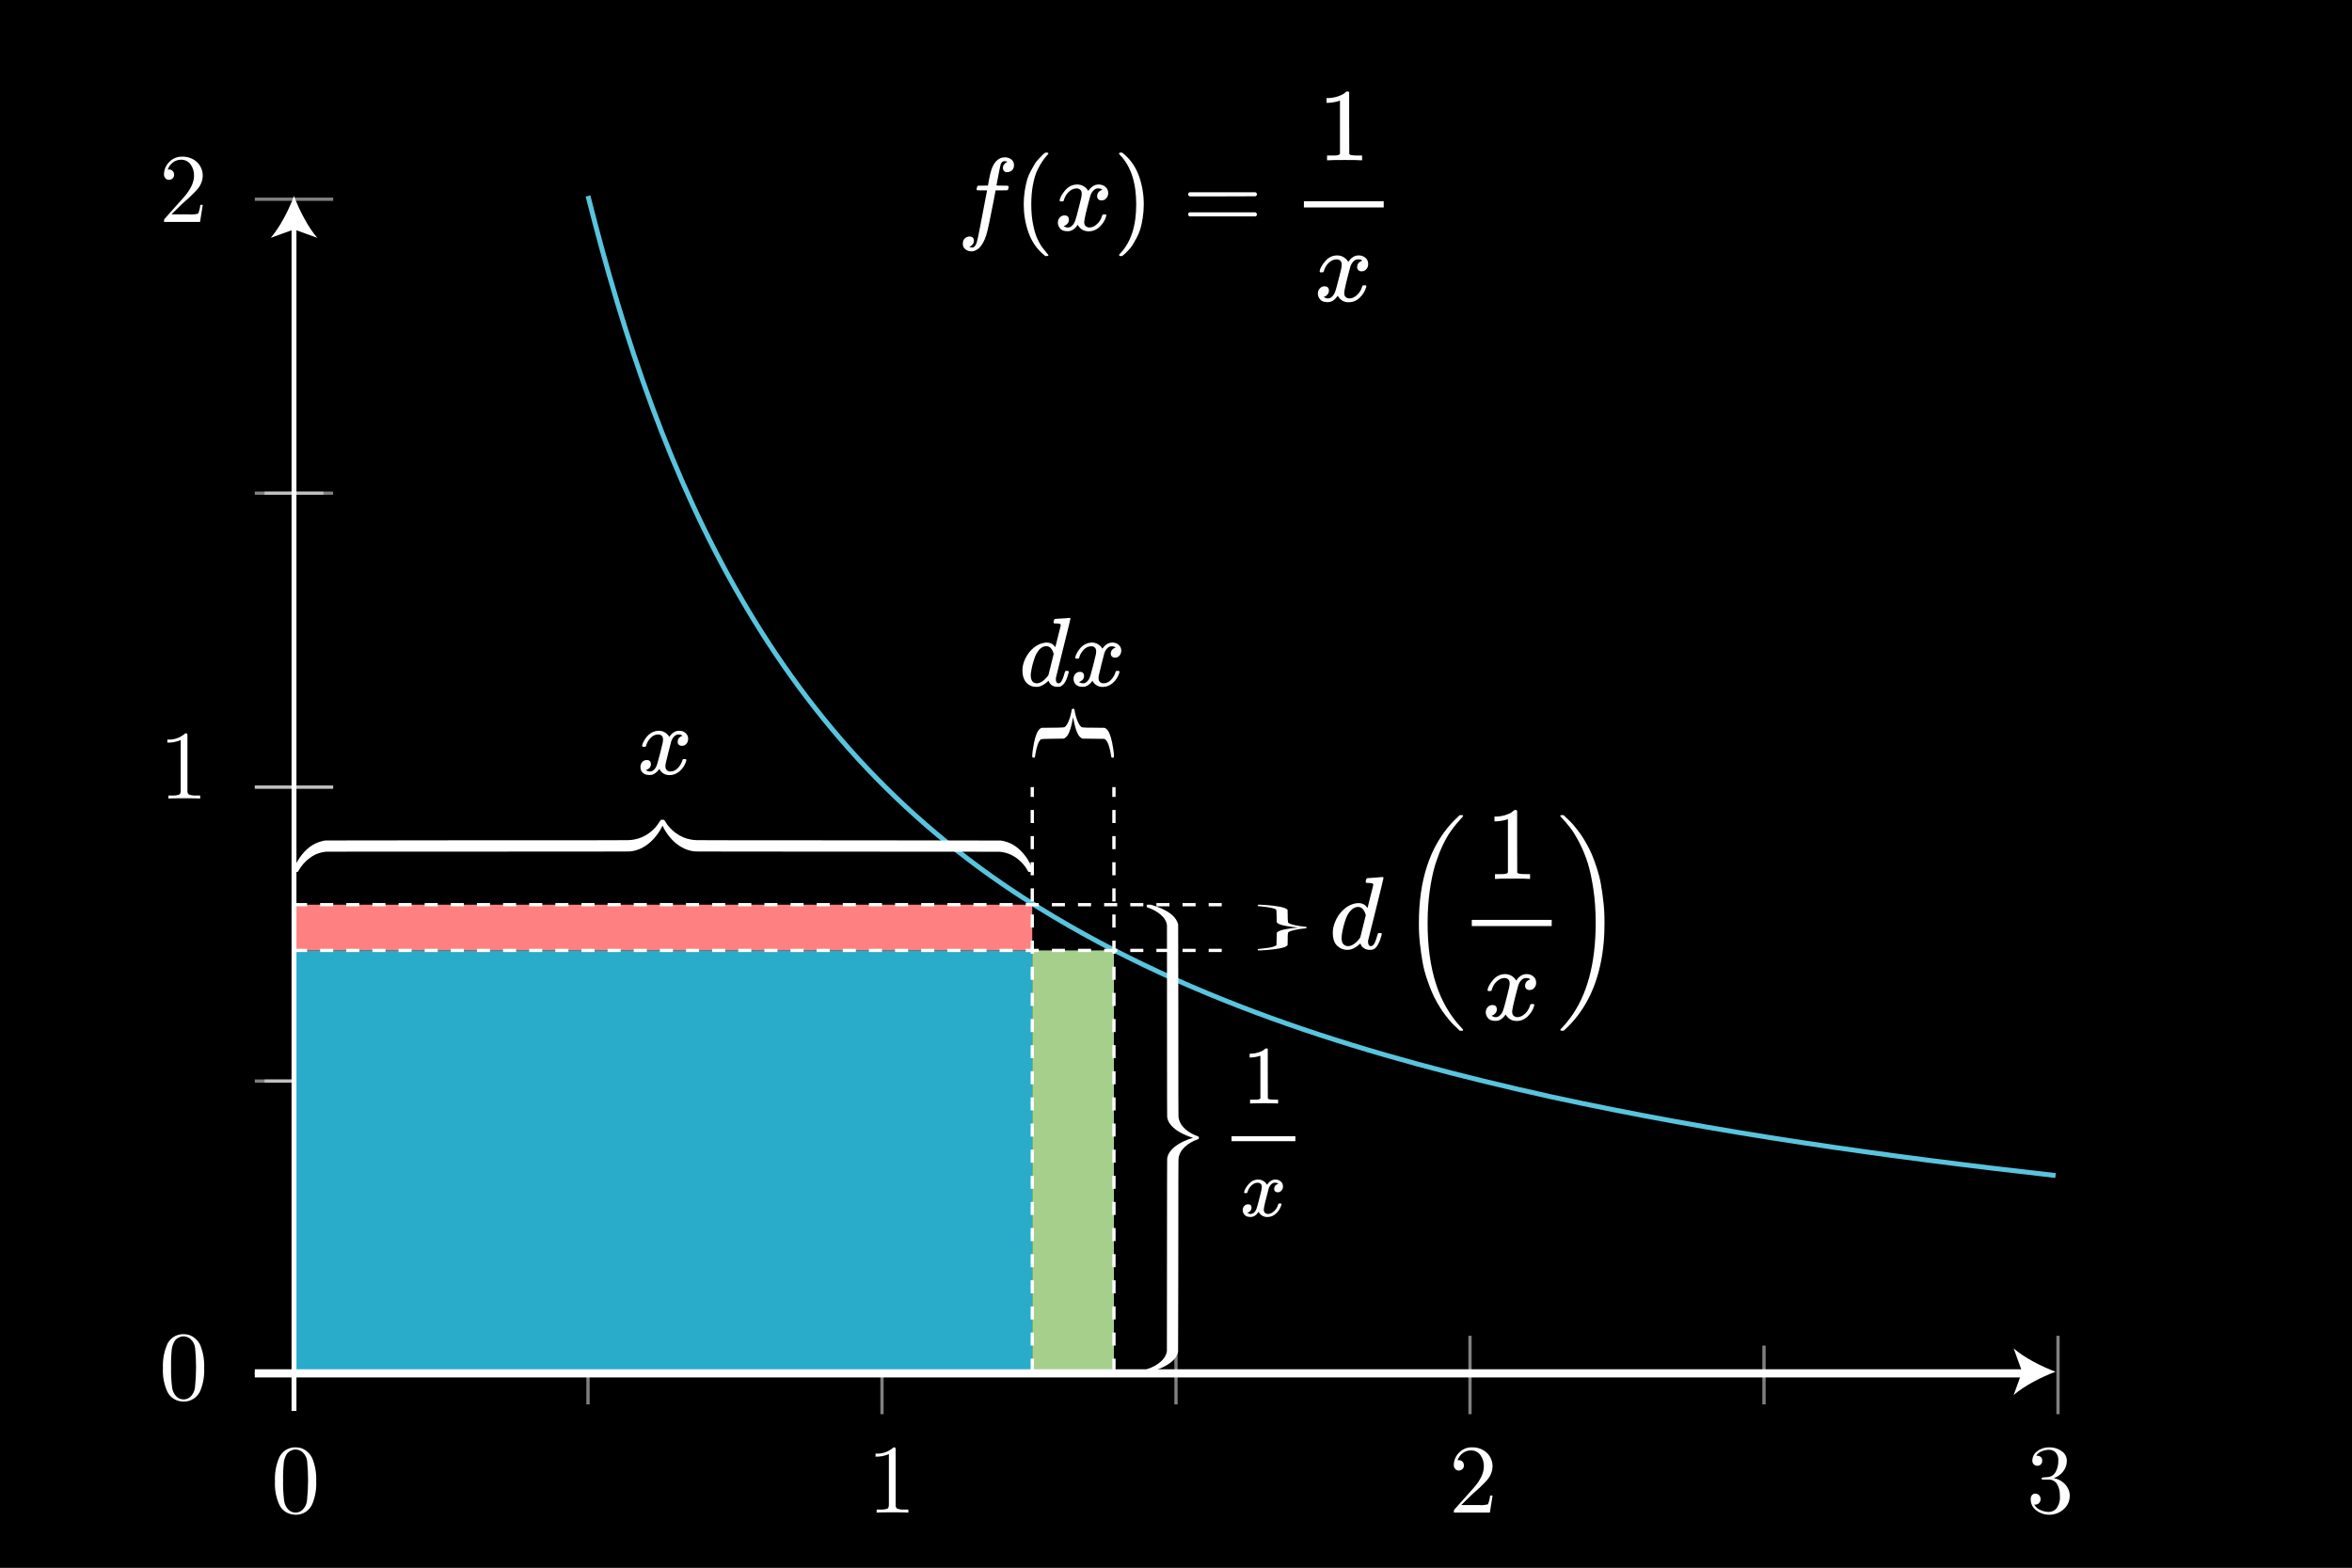 <svg width="720" height="480" viewBox="0 0 720 480" fill="none" xmlns="http://www.w3.org/2000/svg">
<rect x="0" y="0" width="720" height="480" fill="#333333" stroke="none"/>
<g clip-path="url(#clip0)">
<rect width="720" height="480" fill="black"/>
<path opacity="0.5" d="M270 433V409" stroke="white" stroke-miterlimit="10"/>
<path opacity="0.5" d="M450 433V409" stroke="white" stroke-miterlimit="10"/>
<path opacity="0.5" d="M78 241H101.967" stroke="white" stroke-miterlimit="10"/>
<path opacity="0.5" d="M360 430V412" stroke="white" stroke-miterlimit="10"/>
<path opacity="0.5" d="M540 430V412" stroke="white" stroke-miterlimit="10"/>
<path opacity="0.5" d="M630 433V409" stroke="white" stroke-miterlimit="10"/>
<path opacity="0.5" d="M180 430V412" stroke="white" stroke-miterlimit="10"/>
<path opacity="0.5" d="M78 151H101.967" stroke="white" stroke-miterlimit="10"/>
<path opacity="0.5" d="M78 331H101.967" stroke="white" stroke-miterlimit="10"/>
<path opacity="0.5" d="M78 241H102" stroke="white" stroke-miterlimit="10"/>
<path opacity="0.5" d="M81 151H99" stroke="white" stroke-miterlimit="10"/>
<path opacity="0.5" d="M78 61H102" stroke="white" stroke-miterlimit="10"/>
<path opacity="0.5" d="M81 331H99" stroke="white" stroke-miterlimit="10"/>
<path d="M78 421H620.197" stroke="white" stroke-width="1.5" stroke-miterlimit="10"/>
<path d="M629.25 420C624.99 421.581 619.705 424.277 616.429 427.134L619.009 420L616.429 412.868C619.705 415.724 624.99 418.421 629.25 420Z" fill="white"/>
<path d="M268.02 446.008V445.07C269.021 445.142 270.025 445.009 270.973 444.679C271.92 444.349 272.79 443.829 273.529 443.151C273.848 443.151 274.035 443.19 274.09 443.269C274.166 443.48 274.194 443.705 274.172 443.928V460.746C274.14 460.964 274.165 461.186 274.245 461.391C274.325 461.596 274.457 461.777 274.628 461.916C275.418 462.172 276.252 462.266 277.079 462.194H278.068V463.132C277.365 463.072 275.744 463.042 273.205 463.043C270.666 463.044 269.049 463.073 268.356 463.132V462.194H269.309C270.1 462.262 270.897 462.17 271.652 461.924C271.952 461.743 272.106 461.351 272.106 460.745V445.217C270.821 445.785 269.424 446.056 268.02 446.008V446.008Z" fill="white"/>
<path d="M51.227 227.376V226.438C52.227 226.51 53.232 226.377 54.179 226.047C55.127 225.718 55.997 225.198 56.736 224.52C57.055 224.52 57.242 224.559 57.297 224.637C57.373 224.848 57.401 225.073 57.379 225.296V242.113C57.347 242.331 57.372 242.554 57.452 242.759C57.532 242.964 57.664 243.145 57.835 243.284C58.625 243.54 59.459 243.634 60.286 243.562H61.275V244.5C60.572 244.44 58.951 244.41 56.412 244.41C53.873 244.41 52.256 244.44 51.563 244.5V243.562H52.516C53.307 243.63 54.104 243.538 54.859 243.291C55.162 243.111 55.313 242.718 55.313 242.113V226.585C54.028 227.153 52.631 227.424 51.227 227.376V227.376Z" fill="white"/>
<path d="M445.043 463.132C445.032 462.897 445.049 462.663 445.094 462.432C445.158 462.278 445.254 462.138 445.374 462.022L451.086 455.606C453.19 453.238 454.243 451.022 454.243 448.958C454.276 447.73 453.907 446.524 453.193 445.524C452.856 445.057 452.407 444.682 451.888 444.432C451.369 444.182 450.796 444.065 450.22 444.092C449.351 444.091 448.504 444.372 447.807 444.892C447.053 445.448 446.49 446.223 446.193 447.111C446.321 447.085 446.452 447.076 446.582 447.082C446.796 447.071 447.01 447.107 447.208 447.189C447.405 447.271 447.582 447.397 447.725 447.556C447.995 447.862 448.141 448.257 448.134 448.664C448.151 448.89 448.114 449.117 448.025 449.326C447.936 449.535 447.799 449.719 447.624 449.864C447.34 450.105 446.983 450.243 446.61 450.256C446.454 450.254 446.297 450.239 446.143 450.212C445.876 450.125 445.639 449.963 445.46 449.746C445.315 449.588 445.204 449.402 445.132 449.2C445.061 448.998 445.03 448.784 445.043 448.57C445.051 447.16 445.617 445.81 446.618 444.816C447.126 444.272 447.744 443.842 448.431 443.555C449.118 443.268 449.858 443.13 450.602 443.151C452.261 443.093 453.878 443.677 455.118 444.781C455.9 445.518 456.458 446.462 456.727 447.503C456.997 448.543 456.966 449.639 456.64 450.663C456.48 451.164 456.27 451.647 456.015 452.107C455.64 452.703 455.199 453.254 454.699 453.75C454.06 454.425 453.484 455.002 452.97 455.48C452.457 455.958 451.624 456.706 450.47 457.724L447.315 460.817H452.685C453.632 460.914 454.589 460.835 455.507 460.583C455.855 459.731 456.076 458.833 456.162 457.917H456.909L456.076 463.132H445.043Z" fill="white"/>
<path d="M50.2 67.948C50.19 67.713 50.206 67.479 50.25 67.248C50.315 67.093 50.41 66.953 50.531 66.837L56.243 60.421C58.347 58.054 59.399 55.839 59.399 53.774C59.432 52.546 59.064 51.34 58.35 50.34C58.012 49.873 57.564 49.498 57.044 49.248C56.525 48.998 55.952 48.881 55.376 48.908C54.507 48.908 53.66 49.188 52.963 49.708C52.21 50.264 51.646 51.039 51.35 51.927C51.478 51.901 51.608 51.892 51.738 51.898C51.952 51.886 52.166 51.923 52.364 52.005C52.561 52.087 52.738 52.212 52.881 52.371C53.151 52.677 53.297 53.072 53.291 53.48C53.308 53.706 53.271 53.933 53.182 54.142C53.093 54.351 52.956 54.535 52.781 54.68C52.497 54.92 52.14 55.058 51.767 55.072C51.611 55.07 51.455 55.055 51.3 55.027C51.033 54.941 50.796 54.779 50.617 54.562C50.473 54.404 50.361 54.218 50.289 54.016C50.218 53.814 50.188 53.6 50.2 53.386C50.208 51.975 50.774 50.626 51.775 49.632C52.283 49.088 52.901 48.658 53.588 48.371C54.274 48.084 55.014 47.946 55.758 47.967C57.417 47.91 59.035 48.493 60.274 49.597C61.057 50.334 61.616 51.277 61.886 52.318C62.156 53.359 62.126 54.454 61.8 55.479C61.64 55.98 61.43 56.463 61.175 56.923C60.801 57.519 60.36 58.07 59.86 58.565C59.22 59.24 58.644 59.817 58.13 60.296C57.617 60.775 56.784 61.522 55.63 62.539L52.476 65.633H57.845C58.793 65.73 59.75 65.651 60.668 65.399C61.016 64.547 61.236 63.649 61.322 62.733H62.069L61.237 67.948H50.2Z" fill="white"/>
<path d="M621.644 459.075C621.603 458.594 621.753 458.116 622.061 457.745C622.182 457.611 622.329 457.504 622.493 457.43C622.657 457.356 622.835 457.318 623.015 457.316C623.449 457.308 623.869 457.47 624.185 457.767C624.347 457.94 624.473 458.143 624.557 458.365C624.64 458.586 624.679 458.822 624.671 459.059C624.663 459.296 624.608 459.529 624.51 459.744C624.411 459.96 624.272 460.154 624.098 460.315C623.907 460.472 623.684 460.585 623.444 460.646C623.205 460.708 622.954 460.716 622.711 460.671C623.171 461.457 623.88 462.066 624.726 462.403C625.523 462.746 626.379 462.929 627.246 462.941C627.686 462.93 628.119 462.825 628.514 462.633C628.91 462.44 629.26 462.165 629.54 461.826C630.338 460.711 630.703 459.345 630.568 457.981C630.637 456.711 630.329 455.449 629.684 454.352C629.401 453.92 629.01 453.57 628.549 453.337C628.088 453.104 627.575 452.996 627.059 453.024H625.764C625.548 453.034 625.331 453.02 625.117 452.982C625.021 452.954 624.973 452.86 624.973 452.7C624.973 452.513 625.149 452.4 625.504 452.362C625.889 452.356 626.274 452.328 626.655 452.277C627.194 452.271 627.721 452.121 628.182 451.842C628.642 451.563 629.02 451.166 629.274 450.691C629.849 449.633 630.132 448.441 630.095 447.238C630.143 446.772 630.091 446.302 629.944 445.858C629.796 445.413 629.556 445.006 629.239 444.661C628.705 444.166 628.002 443.894 627.274 443.898C626.528 443.908 625.79 444.052 625.095 444.324C624.373 444.578 623.754 445.061 623.333 445.7C624.56 445.7 625.173 446.213 625.173 447.238C625.187 447.649 625.039 448.048 624.761 448.351C624.621 448.498 624.45 448.613 624.262 448.689C624.073 448.765 623.87 448.8 623.667 448.791C623.467 448.797 623.267 448.762 623.08 448.689C622.894 448.616 622.724 448.505 622.58 448.365C622.432 448.212 622.317 448.031 622.242 447.832C622.168 447.633 622.135 447.42 622.146 447.208C622.149 446.642 622.288 446.086 622.55 445.585C622.813 445.084 623.192 444.653 623.655 444.329C624.729 443.522 626.047 443.106 627.39 443.151C628.727 443.122 630.037 443.531 631.12 444.315C631.609 444.637 632.01 445.075 632.287 445.591C632.564 446.106 632.709 446.683 632.707 447.268C632.712 448.447 632.317 449.593 631.586 450.519C630.851 451.486 629.84 452.207 628.686 452.588C630.068 452.826 631.329 453.525 632.262 454.572C633.117 455.502 633.593 456.718 633.598 457.981C633.601 458.75 633.441 459.512 633.129 460.215C632.817 460.918 632.36 461.548 631.787 462.062C630.643 463.106 629.169 463.716 627.622 463.785C626.075 463.854 624.553 463.377 623.32 462.439C622.796 462.049 622.372 461.542 622.08 460.957C621.789 460.373 621.64 459.728 621.644 459.075V459.075Z" fill="white"/>
<path d="M84.172 453.537C84.063 451.214 84.442 448.894 85.285 446.726C85.661 445.653 86.369 444.727 87.307 444.084C88.245 443.441 89.364 443.114 90.5 443.151C91.037 443.154 91.571 443.226 92.089 443.364C92.766 443.578 93.393 443.924 93.935 444.382C94.648 444.95 95.218 445.677 95.598 446.506C96.496 448.737 96.905 451.134 96.798 453.537C96.907 455.846 96.528 458.152 95.685 460.305C95.283 461.354 94.566 462.253 93.632 462.877C92.698 463.502 91.593 463.821 90.47 463.791C89.522 463.779 88.591 463.543 87.752 463.103C86.777 462.58 85.995 461.758 85.519 460.759C84.495 458.495 84.033 456.018 84.172 453.537V453.537ZM86.662 453.171C86.609 455.285 86.717 457.401 86.984 459.499C87.106 460.559 87.59 461.545 88.354 462.29C88.942 462.841 89.721 463.143 90.526 463.132C91.332 463.121 92.102 462.798 92.675 462.231C93.427 461.46 93.89 460.454 93.986 459.382C94.406 455.375 94.416 451.335 94.016 447.326C93.886 446.27 93.372 445.298 92.573 444.595C91.978 444.11 91.24 443.834 90.473 443.811C90.198 443.813 89.924 443.852 89.66 443.928C89.304 444.04 88.963 444.192 88.642 444.382C88.186 444.666 87.818 445.072 87.58 445.554C87.239 446.21 87.009 446.917 86.898 447.648C86.705 449.482 86.626 451.327 86.662 453.171V453.171Z" fill="white"/>
<path d="M49.879 418.887C49.77 416.564 50.149 414.243 50.992 412.075C51.368 411.002 52.076 410.077 53.014 409.434C53.952 408.791 55.071 408.464 56.207 408.501C56.744 408.504 57.278 408.575 57.796 408.714C58.473 408.927 59.1 409.273 59.642 409.731C60.355 410.299 60.924 411.027 61.305 411.855C62.203 414.086 62.612 416.484 62.505 418.887C62.614 421.196 62.234 423.502 61.392 425.654C60.991 426.704 60.273 427.603 59.339 428.227C58.405 428.852 57.3 429.171 56.177 429.141C55.23 429.129 54.298 428.893 53.459 428.452C52.484 427.929 51.701 427.108 51.226 426.108C50.202 423.845 49.74 421.367 49.879 418.887V418.887ZM52.369 418.521C52.316 420.635 52.424 422.751 52.691 424.849C52.814 425.909 53.297 426.895 54.061 427.64C54.649 428.191 55.428 428.492 56.233 428.481C57.039 428.47 57.809 428.147 58.382 427.581C59.134 426.81 59.597 425.803 59.693 424.731C60.114 420.724 60.124 416.685 59.723 412.676C59.593 411.619 59.079 410.647 58.28 409.944C57.685 409.46 56.947 409.184 56.18 409.16C55.905 409.162 55.632 409.201 55.367 409.277C55.012 409.389 54.67 409.541 54.349 409.731C53.893 410.015 53.525 410.421 53.287 410.903C52.944 411.559 52.712 412.268 52.6 413C52.408 414.834 52.331 416.678 52.369 418.521V418.521Z" fill="white"/>
<path d="M90 60C88.419 64.26 85.723 69.545 82.866 72.821L90 70.241L97.132 72.821C94.276 69.545 91.579 64.26 90 60Z" fill="white"/>
<rect x="393" y="319" width="37" height="80" fill="black"/>
<rect x="90" y="291" width="226" height="129" fill="#29ABCA"/>
<rect x="316" y="291" width="25" height="129" fill="#A6CF8C"/>
<rect x="90" y="277" width="226" height="14" fill="#FF8080"/>
<path d="M78 420H620.197" stroke="white" stroke-width="1.5" stroke-miterlimit="10"/>
<path d="M90 69.053V432" stroke="white" stroke-width="1.5" stroke-miterlimit="10"/>
<path d="M180.005 60C202.3 148.673 237.1 228.041 318 277.9C365.737 307.465 420.294 323.716 474.75 335.8C525.715 346.894 577.444 354.107 629.25 359.927" stroke="#58C4DD" stroke-width="1.5" stroke-miterlimit="10"/>
<path d="M325.14 189.36C325.44 189.34 325.78 189.32 326.16 189.3C326.54 189.26 326.82 189.23 327 189.21C327.2 189.19 327.31 189.18 327.33 189.18C327.57 189.18 327.69 189.26 327.69 189.42C327.69 189.56 326.95 192.59 325.47 198.51C324.01 204.41 323.27 207.41 323.25 207.51C323.23 207.61 323.22 207.76 323.22 207.96C323.22 208.8 323.5 209.22 324.06 209.22C324.24 209.2 324.44 209.11 324.66 208.95C325.08 208.55 325.49 207.59 325.89 206.07C326.01 205.67 326.11 205.46 326.19 205.44C326.23 205.42 326.33 205.41 326.49 205.41H326.61C326.99 205.41 327.18 205.49 327.18 205.65C327.18 205.73 327.15 205.89 327.09 206.13C326.65 207.81 326.11 208.97 325.47 209.61C325.21 209.87 324.89 210.08 324.51 210.24C324.35 210.28 324.11 210.3 323.79 210.3C322.53 210.3 321.65 209.81 321.15 208.83C321.05 208.57 321 208.45 321 208.47C320.98 208.45 320.94 208.46 320.88 208.5C320.84 208.54 320.8 208.58 320.76 208.62C319.8 209.52 318.85 210.07 317.91 210.27C317.79 210.29 317.54 210.3 317.16 210.3C315.84 210.3 314.75 209.75 313.89 208.65C313.29 207.77 312.99 206.65 312.99 205.29C312.99 203.43 313.67 201.59 315.03 199.77C316.27 198.25 317.65 197.3 319.17 196.92C319.59 196.8 320 196.74 320.4 196.74C321.5 196.74 322.34 197.16 322.92 198C323.02 198.12 323.07 198.16 323.07 198.12C323.09 198.04 323.36 196.95 323.88 194.85C324.42 192.73 324.7 191.62 324.72 191.52C324.72 191.28 324.66 191.12 324.54 191.04C324.32 190.96 323.92 190.91 323.34 190.89H322.71C322.59 190.77 322.52 190.69 322.5 190.65C322.5 190.61 322.53 190.42 322.59 190.08C322.69 189.7 322.82 189.51 322.98 189.51C323 189.51 323.1 189.5 323.28 189.48C323.48 189.46 323.75 189.44 324.09 189.42C324.45 189.4 324.8 189.38 325.14 189.36ZM322.56 200.22C322.12 198.64 321.37 197.85 320.31 197.85C319.51 197.85 318.8 198.19 318.18 198.87C317.58 199.55 317.12 200.33 316.8 201.21C316.22 202.79 315.81 204.43 315.57 206.13C315.57 206.19 315.56 206.3 315.54 206.46C315.54 206.62 315.54 206.74 315.54 206.82C315.54 207.54 315.69 208.12 315.99 208.56C316.31 209 316.77 209.22 317.37 209.22C318.43 209.22 319.54 208.5 320.7 207.06L320.94 206.73C321.12 206.01 321.39 204.93 321.75 203.49C322.11 202.03 322.38 200.94 322.56 200.22ZM329.326 201.66C329.206 201.54 329.146 201.43 329.146 201.33C329.226 200.79 329.536 200.1 330.076 199.26C331.016 197.84 332.196 197.02 333.616 196.8C333.896 196.76 334.106 196.74 334.246 196.74C334.946 196.74 335.586 196.92 336.166 197.28C336.766 197.64 337.196 198.09 337.456 198.63C337.716 198.29 337.876 198.08 337.936 198C338.676 197.16 339.526 196.74 340.486 196.74C341.306 196.74 341.966 196.98 342.466 197.46C342.986 197.92 343.246 198.49 343.246 199.17C343.246 199.79 343.066 200.31 342.706 200.73C342.366 201.15 341.906 201.36 341.326 201.36C340.946 201.36 340.636 201.25 340.396 201.03C340.156 200.81 340.036 200.52 340.036 200.16C340.036 199.24 340.536 198.61 341.536 198.27C341.536 198.25 341.426 198.18 341.206 198.06C341.006 197.94 340.716 197.88 340.336 197.88C340.076 197.88 339.886 197.9 339.766 197.94C339.006 198.26 338.446 198.92 338.086 199.92C338.026 200.08 337.736 201.2 337.216 203.28C336.696 205.34 336.416 206.5 336.376 206.76C336.316 207.06 336.286 207.36 336.286 207.66C336.286 208.14 336.426 208.52 336.706 208.8C336.986 209.08 337.356 209.22 337.816 209.22C338.656 209.22 339.416 208.87 340.096 208.17C340.776 207.45 341.236 206.66 341.476 205.8C341.536 205.6 341.596 205.49 341.656 205.47C341.716 205.43 341.876 205.41 342.136 205.41C342.516 205.41 342.706 205.49 342.706 205.65C342.706 205.67 342.686 205.78 342.646 205.98C342.306 207.22 341.606 208.3 340.546 209.22C339.606 209.96 338.616 210.33 337.576 210.33C336.176 210.33 335.116 209.7 334.396 208.44C333.816 209.34 333.076 209.94 332.176 210.24C331.996 210.28 331.736 210.3 331.396 210.3C330.236 210.3 329.416 209.89 328.936 209.07C328.736 208.73 328.636 208.33 328.636 207.87C328.636 207.27 328.816 206.76 329.176 206.34C329.536 205.92 329.996 205.71 330.556 205.71C331.416 205.71 331.846 206.13 331.846 206.97C331.846 207.71 331.496 208.25 330.796 208.59C330.756 208.61 330.706 208.64 330.646 208.68C330.586 208.7 330.536 208.72 330.496 208.74C330.456 208.76 330.426 208.77 330.406 208.77L330.316 208.8C330.316 208.86 330.466 208.95 330.766 209.07C331.006 209.17 331.266 209.22 331.546 209.22C332.266 209.22 332.886 208.77 333.406 207.87C333.626 207.51 334.016 206.21 334.576 203.97C334.696 203.51 334.826 203 334.966 202.44C335.106 201.88 335.206 201.45 335.266 201.15C335.346 200.85 335.396 200.67 335.416 200.61C335.516 200.07 335.566 199.68 335.566 199.44C335.566 198.96 335.436 198.58 335.176 198.3C334.916 198.02 334.556 197.88 334.096 197.88C333.196 197.88 332.416 198.23 331.756 198.93C331.096 199.61 330.636 200.4 330.376 201.3C330.336 201.48 330.286 201.59 330.226 201.63C330.186 201.65 330.026 201.66 329.746 201.66H329.326Z" fill="white"/>
<path d="M341 420V241M316 420V241" stroke="white" stroke-dasharray="4 4"/>
<path d="M90 277H377M90 291H377" stroke="white" stroke-dasharray="4 4"/>
<rect x="282" y="22" width="156" height="77" fill="black"/>
<path d="M296.736 75.606C296.778 75.606 296.842 75.627 296.926 75.669C297.011 75.711 297.127 75.743 297.274 75.764C297.422 75.785 297.549 75.795 297.654 75.795C297.929 75.795 298.182 75.658 298.414 75.384C298.646 75.11 298.815 74.804 298.92 74.466C299.131 73.896 299.49 72.282 299.996 69.623C300.503 66.964 300.988 64.432 301.452 62.027C301.917 59.621 302.149 58.408 302.149 58.387V58.292H300.661C299.669 58.292 299.142 58.271 299.079 58.228C298.994 58.165 298.952 58.06 298.952 57.912L299.173 57.026C299.216 56.92 299.3 56.867 299.427 56.867C299.553 56.867 300.049 56.857 300.914 56.836C301.927 56.836 302.434 56.825 302.434 56.804C302.434 56.762 302.529 56.234 302.719 55.221C302.908 54.209 303.035 53.597 303.098 53.386C303.879 49.904 305.42 48.163 307.72 48.163C308.5 48.205 309.144 48.437 309.65 48.859C310.157 49.281 310.41 49.841 310.41 50.537C310.41 51.297 310.188 51.845 309.745 52.183C309.302 52.52 308.859 52.7 308.416 52.721C307.487 52.721 307.023 52.278 307.023 51.392C307.023 50.991 307.139 50.642 307.371 50.347C307.604 50.052 307.857 49.83 308.131 49.682L308.416 49.524C308.078 49.398 307.762 49.334 307.466 49.334C307.213 49.334 306.97 49.44 306.738 49.651C306.506 49.862 306.348 50.157 306.264 50.537C306.116 51.149 305.947 51.972 305.757 53.006C305.567 54.04 305.398 54.916 305.251 55.633C305.103 56.35 305.029 56.73 305.029 56.772C305.029 56.815 305.609 56.836 306.77 56.836C307.72 56.836 308.268 56.846 308.416 56.867C308.564 56.889 308.68 56.952 308.764 57.057C308.785 57.142 308.764 57.321 308.701 57.595C308.638 57.87 308.585 58.038 308.543 58.102C308.5 58.207 308.405 58.26 308.258 58.26C308.11 58.26 307.54 58.271 306.548 58.292H304.776L304.048 62.153C303.035 67.386 302.328 70.657 301.927 71.966C301.357 73.759 300.619 75.088 299.712 75.954C298.931 76.629 298.161 76.966 297.401 76.966C296.726 76.966 296.114 76.766 295.565 76.365C295.017 75.964 294.742 75.394 294.742 74.656C294.742 73.875 294.964 73.305 295.407 72.947C295.85 72.588 296.293 72.409 296.736 72.409C297.665 72.409 298.129 72.852 298.129 73.738C298.129 74.139 298.013 74.487 297.781 74.782C297.549 75.078 297.295 75.299 297.021 75.447L296.736 75.606Z" fill="white"/>
<path d="M313.385 62.565C313.385 61.109 313.491 59.727 313.702 58.418C313.913 57.11 314.156 55.981 314.43 55.032C314.704 54.082 315.095 53.154 315.601 52.246C316.107 51.339 316.508 50.632 316.804 50.126C317.099 49.619 317.542 49.07 318.133 48.48C318.724 47.889 319.072 47.53 319.178 47.403C319.283 47.277 319.547 47.055 319.969 46.739H320.507C320.802 46.739 320.95 46.834 320.95 47.024C320.95 47.087 320.771 47.308 320.412 47.688C320.053 48.068 319.621 48.627 319.114 49.366C318.608 50.104 318.091 51.012 317.563 52.088C317.036 53.164 316.593 54.62 316.234 56.456C315.875 58.292 315.696 60.328 315.696 62.565C315.696 64.802 315.875 66.827 316.234 68.642C316.593 70.457 317.025 71.923 317.532 73.042C318.038 74.16 318.555 75.067 319.083 75.764C319.61 76.46 320.053 77.019 320.412 77.441C320.771 77.863 320.95 78.085 320.95 78.106C320.95 78.296 320.792 78.391 320.475 78.391H319.969L319.083 77.631C317.099 75.838 315.654 73.601 314.746 70.921C313.839 68.241 313.385 65.456 313.385 62.565Z" fill="white"/>
<path d="M324.369 61.33C324.516 60.444 325.086 59.421 326.078 58.26C327.07 57.1 328.294 56.509 329.75 56.488C330.488 56.488 331.163 56.678 331.775 57.057C332.387 57.437 332.841 57.912 333.136 58.482C334.023 57.152 335.088 56.488 336.333 56.488C337.114 56.488 337.789 56.72 338.359 57.184C338.929 57.648 339.224 58.271 339.245 59.051C339.245 59.663 339.098 60.159 338.802 60.539C338.507 60.919 338.222 61.151 337.948 61.236C337.673 61.32 337.431 61.362 337.22 61.362C336.819 61.362 336.492 61.246 336.238 61.014C335.985 60.782 335.859 60.476 335.859 60.096C335.859 59.125 336.386 58.461 337.441 58.102C337.209 57.828 336.787 57.69 336.175 57.69C335.901 57.69 335.7 57.712 335.574 57.754C334.772 58.091 334.181 58.788 333.801 59.843C332.535 64.506 331.902 67.228 331.902 68.009C331.902 68.6 332.071 69.022 332.408 69.275C332.746 69.528 333.115 69.655 333.516 69.655C334.297 69.655 335.067 69.307 335.827 68.61C336.587 67.914 337.103 67.059 337.378 66.047C337.441 65.836 337.504 65.719 337.568 65.698C337.631 65.677 337.8 65.656 338.074 65.635H338.201C338.517 65.635 338.676 65.719 338.676 65.888C338.676 65.909 338.654 66.025 338.612 66.237C338.275 67.439 337.62 68.505 336.65 69.433C335.679 70.362 334.55 70.826 333.263 70.826C331.786 70.826 330.668 70.161 329.908 68.832C329.043 70.14 328.051 70.794 326.933 70.794H326.743C325.709 70.794 324.97 70.52 324.527 69.972C324.084 69.423 323.852 68.843 323.831 68.231C323.831 67.555 324.031 67.007 324.432 66.585C324.833 66.163 325.308 65.952 325.856 65.952C326.764 65.952 327.217 66.395 327.217 67.281C327.217 67.703 327.091 68.072 326.838 68.389C326.584 68.705 326.342 68.916 326.11 69.022C325.878 69.127 325.74 69.18 325.698 69.18L325.603 69.212C325.603 69.233 325.666 69.275 325.793 69.338C325.92 69.402 326.089 69.476 326.3 69.56C326.511 69.644 326.711 69.676 326.901 69.655C327.661 69.655 328.315 69.18 328.863 68.231C329.053 67.893 329.296 67.175 329.591 66.078C329.887 64.981 330.182 63.842 330.478 62.66C330.773 61.478 330.942 60.782 330.984 60.571C331.09 60.001 331.142 59.59 331.142 59.336C331.142 58.745 330.984 58.324 330.668 58.07C330.351 57.817 329.992 57.69 329.591 57.69C328.747 57.69 327.956 58.028 327.217 58.703C326.479 59.379 325.962 60.244 325.666 61.299C325.624 61.489 325.572 61.594 325.508 61.615C325.445 61.636 325.276 61.657 325.002 61.679H324.559C324.432 61.552 324.369 61.436 324.369 61.33Z" fill="white"/>
<path d="M342.728 46.77L342.854 46.739C342.96 46.739 343.065 46.739 343.171 46.739H343.551L344.437 47.498C346.42 49.292 347.866 51.529 348.773 54.209C349.681 56.889 350.134 59.674 350.134 62.565C350.134 64 350.029 65.382 349.818 66.711C349.607 68.041 349.364 69.17 349.09 70.098C348.815 71.026 348.425 71.955 347.919 72.883C347.412 73.812 347.011 74.519 346.716 75.004C346.42 75.489 345.988 76.028 345.418 76.618C344.848 77.209 344.511 77.557 344.405 77.663C344.3 77.768 344.057 77.969 343.677 78.264C343.614 78.328 343.572 78.37 343.551 78.391H343.171C343.002 78.391 342.886 78.391 342.823 78.391C342.759 78.391 342.707 78.359 342.664 78.296C342.622 78.233 342.591 78.138 342.569 78.011C342.591 77.99 342.707 77.853 342.918 77.6C346.188 74.202 347.824 69.191 347.824 62.565C347.824 55.939 346.188 50.927 342.918 47.53C342.707 47.277 342.591 47.14 342.569 47.118C342.569 46.95 342.622 46.834 342.728 46.77Z" fill="white"/>
<path d="M363.706 59.495C363.706 59.22 363.854 59.009 364.149 58.861H384.312C384.628 59.03 384.786 59.241 384.786 59.495C384.786 59.727 384.639 59.927 384.343 60.096L374.278 60.128H364.213C363.875 60.022 363.706 59.811 363.706 59.495ZM363.706 65.635C363.706 65.319 363.875 65.108 364.213 65.002H384.343C384.639 65.213 384.786 65.424 384.786 65.635C384.786 65.909 384.628 66.12 384.312 66.268H364.149C363.854 66.12 363.706 65.909 363.706 65.635Z" fill="white"/>
<path d="M410.197 30.786L409.785 30.944C409.49 31.05 409.068 31.155 408.519 31.261C407.97 31.366 407.358 31.44 406.683 31.482H406.082V30.026H406.683C407.675 29.984 408.593 29.826 409.437 29.552C410.281 29.277 410.872 29.024 411.209 28.792C411.547 28.56 411.843 28.328 412.096 28.096C412.138 28.032 412.265 28.001 412.476 28.001C412.665 28.001 412.845 28.064 413.014 28.191V37.655L413.045 47.15C413.193 47.298 413.32 47.393 413.425 47.435C413.531 47.477 413.784 47.52 414.185 47.562C414.586 47.604 415.24 47.625 416.147 47.625H416.97V49.081H416.622C416.179 49.018 414.501 48.986 411.589 48.986C408.72 48.986 407.063 49.018 406.62 49.081H406.24V47.625H407.063C407.527 47.625 407.928 47.625 408.266 47.625C408.603 47.625 408.867 47.614 409.057 47.593C409.247 47.572 409.416 47.541 409.564 47.498C409.711 47.456 409.796 47.435 409.817 47.435C409.838 47.435 409.901 47.382 410.007 47.277C410.112 47.171 410.176 47.129 410.197 47.15V30.786Z" fill="white"/>
<path d="M403.962 83.044C404.11 82.157 404.68 81.134 405.672 79.974C406.663 78.813 407.887 78.222 409.343 78.201C410.082 78.201 410.757 78.391 411.369 78.771C411.981 79.151 412.435 79.625 412.73 80.195C413.616 78.866 414.682 78.201 415.927 78.201C416.708 78.201 417.383 78.433 417.953 78.897C418.522 79.362 418.818 79.984 418.839 80.765C418.839 81.377 418.691 81.873 418.396 82.252C418.1 82.632 417.815 82.864 417.541 82.949C417.267 83.033 417.024 83.075 416.813 83.075C416.412 83.075 416.085 82.959 415.832 82.727C415.579 82.495 415.452 82.189 415.452 81.809C415.452 80.839 415.98 80.174 417.035 79.815C416.803 79.541 416.381 79.404 415.769 79.404C415.494 79.404 415.294 79.425 415.167 79.467C414.365 79.805 413.775 80.501 413.395 81.556C412.129 86.22 411.496 88.942 411.496 89.722C411.496 90.313 411.664 90.735 412.002 90.989C412.34 91.242 412.709 91.368 413.11 91.368C413.891 91.368 414.661 91.02 415.42 90.324C416.18 89.627 416.697 88.773 416.971 87.76C417.035 87.549 417.098 87.433 417.161 87.412C417.225 87.391 417.393 87.37 417.668 87.349H417.794C418.111 87.349 418.269 87.433 418.269 87.602C418.269 87.623 418.248 87.739 418.206 87.95C417.868 89.153 417.214 90.218 416.243 91.147C415.273 92.075 414.144 92.54 412.857 92.54C411.38 92.54 410.261 91.875 409.502 90.545C408.636 91.854 407.645 92.508 406.526 92.508H406.336C405.302 92.508 404.564 92.234 404.121 91.685C403.678 91.136 403.445 90.556 403.424 89.944C403.424 89.269 403.625 88.72 404.026 88.298C404.427 87.876 404.901 87.665 405.45 87.665C406.357 87.665 406.811 88.108 406.811 88.994C406.811 89.416 406.684 89.786 406.431 90.102C406.178 90.419 405.935 90.63 405.703 90.735C405.471 90.841 405.334 90.894 405.292 90.894L405.197 90.925C405.197 90.946 405.26 90.989 405.387 91.052C405.513 91.115 405.682 91.189 405.893 91.273C406.104 91.358 406.305 91.389 406.495 91.368C407.254 91.368 407.908 90.894 408.457 89.944C408.647 89.606 408.89 88.889 409.185 87.792C409.48 86.694 409.776 85.555 410.071 84.373C410.367 83.192 410.535 82.495 410.578 82.284C410.683 81.714 410.736 81.303 410.736 81.05C410.736 80.459 410.578 80.037 410.261 79.784C409.945 79.53 409.586 79.404 409.185 79.404C408.341 79.404 407.55 79.741 406.811 80.417C406.073 81.092 405.556 81.957 405.26 83.012C405.218 83.202 405.165 83.308 405.102 83.329C405.039 83.35 404.87 83.371 404.595 83.392H404.152C404.026 83.265 403.962 83.149 403.962 83.044Z" fill="white"/>
<path d="M423.587 63.514H399.151V61.615H423.587V63.514Z" fill="white"/>
<circle cx="203" cy="230" r="20" fill="black"/>
<path d="M196.74 228.66C196.62 228.54 196.56 228.43 196.56 228.33C196.64 227.79 196.95 227.1 197.49 226.26C198.43 224.84 199.61 224.02 201.03 223.8C201.31 223.76 201.52 223.74 201.66 223.74C202.36 223.74 203 223.92 203.58 224.28C204.18 224.64 204.61 225.09 204.87 225.63C205.13 225.29 205.29 225.08 205.35 225C206.09 224.16 206.94 223.74 207.9 223.74C208.72 223.74 209.38 223.98 209.88 224.46C210.4 224.92 210.66 225.49 210.66 226.17C210.66 226.79 210.48 227.31 210.12 227.73C209.78 228.15 209.32 228.36 208.74 228.36C208.36 228.36 208.05 228.25 207.81 228.03C207.57 227.81 207.45 227.52 207.45 227.16C207.45 226.24 207.95 225.61 208.95 225.27C208.95 225.25 208.84 225.18 208.62 225.06C208.42 224.94 208.13 224.88 207.75 224.88C207.49 224.88 207.3 224.9 207.18 224.94C206.42 225.26 205.86 225.92 205.5 226.92C205.44 227.08 205.15 228.2 204.63 230.28C204.11 232.34 203.83 233.5 203.79 233.76C203.73 234.06 203.7 234.36 203.7 234.66C203.7 235.14 203.84 235.52 204.12 235.8C204.4 236.08 204.77 236.22 205.23 236.22C206.07 236.22 206.83 235.87 207.51 235.17C208.19 234.45 208.65 233.66 208.89 232.8C208.95 232.6 209.01 232.49 209.07 232.47C209.13 232.43 209.29 232.41 209.55 232.41C209.93 232.41 210.12 232.49 210.12 232.65C210.12 232.67 210.1 232.78 210.06 232.98C209.72 234.22 209.02 235.3 207.96 236.22C207.02 236.96 206.03 237.33 204.99 237.33C203.59 237.33 202.53 236.7 201.81 235.44C201.23 236.34 200.49 236.94 199.59 237.24C199.41 237.28 199.15 237.3 198.81 237.3C197.65 237.3 196.83 236.89 196.35 236.07C196.15 235.73 196.05 235.33 196.05 234.87C196.05 234.27 196.23 233.76 196.59 233.34C196.95 232.92 197.41 232.71 197.97 232.71C198.83 232.71 199.26 233.13 199.26 233.97C199.26 234.71 198.91 235.25 198.21 235.59C198.17 235.61 198.12 235.64 198.06 235.68C198 235.7 197.95 235.72 197.91 235.74C197.87 235.76 197.84 235.77 197.82 235.77L197.73 235.8C197.73 235.86 197.88 235.95 198.18 236.07C198.42 236.17 198.68 236.22 198.96 236.22C199.68 236.22 200.3 235.77 200.82 234.87C201.04 234.51 201.43 233.21 201.99 230.97C202.11 230.51 202.24 230 202.38 229.44C202.52 228.88 202.62 228.45 202.68 228.15C202.76 227.85 202.81 227.67 202.83 227.61C202.93 227.07 202.98 226.68 202.98 226.44C202.98 225.96 202.85 225.58 202.59 225.3C202.33 225.02 201.97 224.88 201.51 224.88C200.61 224.88 199.83 225.23 199.17 225.93C198.51 226.61 198.05 227.4 197.79 228.3C197.75 228.48 197.7 228.59 197.64 228.63C197.6 228.65 197.44 228.66 197.16 228.66H196.74Z" fill="white"/>
<path d="M90.652 266.979C90.35 266.979 90.17 266.969 90.113 266.948C90.038 266.907 90 266.794 90 266.608L90 266.268L90 265.774L90.284 265.156C90.7 264.249 91.182 263.404 91.73 262.621C93.545 259.963 95.748 258.294 98.338 257.614C98.716 257.491 99.151 257.398 99.642 257.336C99.869 257.295 174.002 257.274 181.508 257.274C187.936 257.254 191.5 257.243 192.2 257.243C192.899 257.223 193.523 257.161 194.071 257.058C195.716 256.769 197.248 256.12 198.666 255.111C200.065 254.101 201.19 252.854 202.041 251.371C202.078 251.33 202.126 251.278 202.182 251.216C202.22 251.134 202.249 251.093 202.267 251.093C202.267 251.072 202.296 251.052 202.353 251.031C202.409 251.01 202.466 251 202.523 251C202.56 251 202.655 251 202.806 251C202.958 251 203.062 251 203.118 251C203.156 251 203.203 251.01 203.26 251.031C203.317 251.052 203.345 251.072 203.345 251.093C203.345 251.093 203.373 251.124 203.43 251.185C203.468 251.247 203.506 251.309 203.544 251.371C204.394 252.854 205.529 254.101 206.947 255.111C208.346 256.12 209.868 256.769 211.513 257.058C212.061 257.161 212.685 257.223 213.385 257.243C214.084 257.243 217.638 257.254 224.048 257.274C231.573 257.274 306.131 257.316 306.358 257.357C306.849 257.419 307.284 257.511 307.662 257.635C309.685 258.15 311.5 259.325 313.107 261.158C314.128 262.292 314.998 263.631 315.716 265.176L316 265.795L316 266.258C316 266.629 315.972 266.845 315.915 266.907C315.858 266.969 315.669 267 315.348 267C315.102 267 314.941 266.99 314.866 266.969C314.809 266.928 314.743 266.845 314.667 266.722C314.119 265.671 313.429 264.744 312.597 263.94C310.725 262.065 308.532 261.014 306.017 260.788C305.847 260.767 231.421 260.736 224.105 260.736C216.769 260.736 213.016 260.726 212.846 260.705C210.52 260.52 208.365 259.53 206.38 257.738C205.888 257.305 205.321 256.687 204.678 255.883C203.865 254.791 203.241 253.761 202.806 252.793C202.353 253.802 201.719 254.833 200.906 255.883C200.263 256.687 199.696 257.305 199.205 257.738C197.219 259.53 195.064 260.52 192.739 260.705C192.568 260.726 188.815 260.736 181.48 260.736C174.163 260.736 100.153 260.746 99.983 260.767C98.111 260.911 96.428 261.529 94.935 262.621C93.422 263.713 92.222 265.073 91.333 266.701C91.257 266.845 91.191 266.928 91.134 266.948C91.078 266.969 90.917 266.979 90.652 266.979Z" fill="white"/>
<path d="M385.836 323.228L385.507 323.355C385.271 323.439 384.933 323.524 384.494 323.608C384.055 323.693 383.566 323.752 383.026 323.785H382.545V322.621H383.026C383.819 322.587 384.553 322.46 385.229 322.241C385.904 322.021 386.377 321.819 386.647 321.633C386.917 321.447 387.153 321.262 387.356 321.076C387.389 321.025 387.491 321 387.66 321C387.812 321 387.955 321.051 388.09 321.152V328.723L388.115 336.32C388.234 336.438 388.335 336.514 388.419 336.548C388.504 336.582 388.706 336.615 389.027 336.649C389.348 336.683 389.871 336.7 390.597 336.7H391.255V337.865H390.977C390.622 337.814 389.28 337.789 386.951 337.789C384.655 337.789 383.33 337.814 382.975 337.865H382.671V336.7H383.33C383.701 336.7 384.022 336.7 384.292 336.7C384.562 336.7 384.773 336.691 384.925 336.674C385.077 336.658 385.212 336.632 385.33 336.598C385.448 336.565 385.516 336.548 385.533 336.548C385.549 336.548 385.6 336.506 385.684 336.421C385.769 336.337 385.82 336.303 385.836 336.32V323.228Z" fill="white"/>
<path d="M380.849 365.035C380.967 364.326 381.423 363.507 382.216 362.579C383.01 361.651 383.989 361.178 385.154 361.161C385.745 361.161 386.285 361.313 386.774 361.617C387.264 361.921 387.627 362.3 387.863 362.756C388.572 361.693 389.425 361.161 390.421 361.161C391.045 361.161 391.586 361.347 392.041 361.718C392.497 362.089 392.734 362.587 392.75 363.212C392.75 363.702 392.632 364.098 392.396 364.402C392.16 364.706 391.932 364.892 391.712 364.959C391.493 365.027 391.299 365.061 391.13 365.061C390.809 365.061 390.547 364.968 390.345 364.782C390.142 364.596 390.041 364.352 390.041 364.048C390.041 363.271 390.463 362.739 391.307 362.452C391.121 362.233 390.784 362.123 390.294 362.123C390.075 362.123 389.914 362.14 389.813 362.174C389.172 362.444 388.699 363.001 388.395 363.845C387.382 367.576 386.876 369.754 386.876 370.378C386.876 370.851 387.011 371.189 387.281 371.391C387.551 371.594 387.846 371.695 388.167 371.695C388.792 371.695 389.408 371.416 390.016 370.859C390.623 370.302 391.037 369.619 391.256 368.808C391.307 368.639 391.358 368.547 391.408 368.53C391.459 368.513 391.594 368.496 391.814 368.479H391.915C392.168 368.479 392.295 368.547 392.295 368.682C392.295 368.699 392.278 368.791 392.244 368.96C391.974 369.922 391.451 370.775 390.674 371.518C389.897 372.261 388.994 372.632 387.965 372.632C386.783 372.632 385.888 372.1 385.28 371.037C384.588 372.083 383.795 372.607 382.9 372.607H382.748C381.921 372.607 381.33 372.387 380.976 371.948C380.621 371.509 380.435 371.045 380.419 370.556C380.419 370.015 380.579 369.576 380.9 369.239C381.22 368.901 381.6 368.732 382.039 368.732C382.765 368.732 383.128 369.087 383.128 369.796C383.128 370.133 383.027 370.429 382.824 370.682C382.622 370.935 382.427 371.104 382.242 371.189C382.056 371.273 381.946 371.315 381.913 371.315L381.837 371.341C381.837 371.357 381.887 371.391 381.988 371.442C382.09 371.492 382.225 371.552 382.394 371.619C382.562 371.687 382.723 371.712 382.875 371.695C383.482 371.695 384.006 371.315 384.445 370.556C384.597 370.285 384.791 369.711 385.027 368.834C385.263 367.956 385.5 367.044 385.736 366.099C385.973 365.153 386.108 364.596 386.141 364.428C386.226 363.972 386.268 363.643 386.268 363.44C386.268 362.967 386.141 362.63 385.888 362.427C385.635 362.225 385.348 362.123 385.027 362.123C384.352 362.123 383.719 362.393 383.128 362.934C382.537 363.474 382.124 364.166 381.887 365.01C381.853 365.162 381.811 365.246 381.761 365.263C381.71 365.28 381.575 365.297 381.355 365.314H381.001C380.9 365.213 380.849 365.12 380.849 365.035Z" fill="white"/>
<path d="M396.549 349.412H377V347.892H396.549V349.412Z" fill="white"/>
<path d="M418.551 268.88C418.572 268.88 419.332 268.827 420.832 268.721C422.332 268.616 423.103 268.552 423.145 268.531C423.398 268.531 423.525 268.616 423.525 268.785C423.525 268.933 422.754 272.122 421.212 278.353C419.67 284.585 418.878 287.764 418.836 287.89C418.794 288.017 418.783 288.175 418.804 288.366C418.804 289.253 419.1 289.696 419.691 289.696C419.882 289.675 420.093 289.58 420.325 289.411C420.769 288.989 421.202 287.975 421.624 286.369C421.751 285.947 421.857 285.725 421.941 285.704C421.983 285.683 422.089 285.672 422.258 285.672H422.511C422.828 285.672 422.987 285.757 422.987 285.926C422.987 286.031 422.955 286.2 422.892 286.433C422.617 287.489 422.3 288.344 421.941 288.999C421.582 289.654 421.286 290.076 421.054 290.267C420.822 290.457 420.526 290.626 420.167 290.774C419.998 290.816 419.744 290.837 419.406 290.837C418.688 290.837 418.086 290.678 417.6 290.362C417.114 290.045 416.798 289.717 416.65 289.379L416.46 288.904C416.439 288.883 416.396 288.894 416.333 288.936C416.291 288.978 416.248 289.02 416.206 289.063C414.96 290.245 413.693 290.837 412.404 290.837C411.242 290.837 410.218 290.414 409.331 289.57C408.444 288.725 408 287.383 408 285.546C408 284.532 408.211 283.497 408.634 282.441C409.056 281.384 409.563 280.476 410.155 279.716C411.147 278.512 412.14 277.677 413.133 277.213C414.126 276.748 415.023 276.516 415.826 276.516C417.009 276.516 417.896 276.959 418.487 277.846C418.593 277.973 418.646 278.015 418.646 277.973C418.667 277.889 418.952 276.737 419.501 274.52C420.051 272.302 420.346 271.129 420.388 271.003C420.388 270.728 420.315 270.559 420.167 270.496C420.019 270.432 419.607 270.38 418.931 270.337H418.266C418.139 270.211 418.076 270.126 418.076 270.084C418.076 270.042 418.097 269.841 418.139 269.482C418.245 269.08 418.382 268.88 418.551 268.88ZM418.107 280.191C417.621 278.522 416.829 277.688 415.731 277.688C414.992 277.688 414.284 278.015 413.608 278.67C412.932 279.325 412.404 280.18 412.024 281.237C411.411 282.905 410.978 284.637 410.725 286.433C410.725 286.496 410.725 286.612 410.725 286.781C410.725 286.95 410.714 287.077 410.693 287.162C410.693 288.112 410.883 288.767 411.263 289.126C411.644 289.485 412.098 289.675 412.626 289.696C413.767 289.696 414.939 288.936 416.143 287.415L416.396 287.066L418.107 280.191Z" fill="white"/>
<path d="M447.891 315.341C447.891 315.396 447.836 315.479 447.726 315.589H446.873C446.836 315.552 446.579 315.305 446.102 314.846C445.625 314.388 445.212 313.993 444.864 313.663C444.515 313.333 444.02 312.773 443.378 311.984C442.736 311.196 442.167 310.453 441.672 309.756C441.177 309.059 440.599 308.132 439.938 306.976C439.278 305.821 438.709 304.674 438.232 303.537C437.756 302.4 437.251 301.033 436.719 299.437C436.187 297.841 435.774 296.227 435.481 294.594C435.187 292.961 434.921 291.1 434.683 289.008C434.444 286.917 434.334 284.771 434.353 282.569C434.353 269.527 437.691 259.346 444.369 252.026C444.791 251.568 445.185 251.164 445.552 250.816C445.919 250.467 446.221 250.174 446.46 249.935C446.698 249.697 446.836 249.577 446.873 249.577H447.726C447.836 249.687 447.891 249.77 447.891 249.825C447.891 249.917 447.707 250.155 447.34 250.54C446.973 250.926 446.497 251.467 445.91 252.164C445.323 252.861 444.662 253.732 443.928 254.778C443.195 255.824 442.452 257.135 441.7 258.713C440.947 260.29 440.25 262.042 439.608 263.968C438.966 265.895 438.416 268.206 437.957 270.903C437.499 273.599 437.205 276.498 437.077 279.598C437.04 280.295 437.022 281.295 437.022 282.597C437.022 289.733 437.884 295.97 439.608 301.308C441.333 306.646 443.993 311.177 447.588 314.901C447.79 315.121 447.891 315.268 447.891 315.341Z" fill="white"/>
<path d="M461.609 250.788L461.197 250.947C460.901 251.052 460.479 251.158 459.93 251.263C459.38 251.369 458.768 251.443 458.092 251.485H457.49V250.028H458.092C459.085 249.986 460.004 249.827 460.848 249.553C461.693 249.278 462.285 249.024 462.623 248.792C462.961 248.56 463.256 248.327 463.51 248.095C463.552 248.032 463.679 248 463.89 248C464.08 248 464.26 248.063 464.429 248.19V257.664L464.46 267.169C464.608 267.317 464.735 267.412 464.841 267.454C464.946 267.496 465.2 267.539 465.601 267.581C466.002 267.623 466.657 267.644 467.565 267.644H468.389V269.102H468.041C467.597 269.038 465.918 269.007 463.003 269.007C460.13 269.007 458.472 269.038 458.029 269.102H457.648V267.644H458.472C458.937 267.644 459.338 267.644 459.676 267.644C460.014 267.644 460.278 267.634 460.468 267.612C460.658 267.591 460.827 267.56 460.975 267.517C461.123 267.475 461.208 267.454 461.229 267.454C461.25 267.454 461.313 267.401 461.419 267.296C461.524 267.19 461.588 267.148 461.609 267.169V250.788Z" fill="white"/>
<path d="M455.362 303.099C455.51 302.212 456.08 301.187 457.073 300.025C458.066 298.864 459.291 298.272 460.748 298.251C461.488 298.251 462.164 298.441 462.776 298.821C463.389 299.202 463.843 299.677 464.138 300.247C465.026 298.916 466.092 298.251 467.339 298.251C468.12 298.251 468.796 298.483 469.366 298.948C469.937 299.413 470.232 300.036 470.254 300.817C470.254 301.43 470.106 301.926 469.81 302.307C469.514 302.687 469.229 302.919 468.954 303.004C468.68 303.088 468.437 303.13 468.226 303.13C467.824 303.13 467.497 303.014 467.244 302.782C466.99 302.549 466.863 302.243 466.863 301.863C466.863 300.891 467.391 300.226 468.448 299.867C468.215 299.592 467.793 299.455 467.18 299.455C466.906 299.455 466.705 299.476 466.578 299.518C465.775 299.856 465.184 300.553 464.804 301.61C463.536 306.278 462.903 309.002 462.903 309.784C462.903 310.375 463.072 310.798 463.41 311.051C463.748 311.305 464.117 311.432 464.519 311.432C465.3 311.432 466.071 311.083 466.832 310.386C467.592 309.689 468.11 308.834 468.384 307.82C468.448 307.608 468.511 307.492 468.574 307.471C468.638 307.45 468.807 307.429 469.081 307.408H469.208C469.525 307.408 469.683 307.492 469.683 307.661C469.683 307.682 469.662 307.798 469.62 308.01C469.282 309.214 468.627 310.28 467.655 311.21C466.684 312.139 465.554 312.604 464.265 312.604C462.787 312.604 461.667 311.939 460.907 310.608C460.041 311.917 459.048 312.572 457.928 312.572H457.738C456.703 312.572 455.964 312.298 455.52 311.748C455.077 311.199 454.844 310.618 454.823 310.006C454.823 309.33 455.024 308.781 455.425 308.358C455.827 307.936 456.302 307.725 456.851 307.725C457.759 307.725 458.214 308.168 458.214 309.055C458.214 309.478 458.087 309.847 457.833 310.164C457.58 310.481 457.337 310.692 457.105 310.798C456.872 310.904 456.735 310.956 456.693 310.956L456.598 310.988C456.598 311.009 456.661 311.051 456.788 311.115C456.915 311.178 457.083 311.252 457.295 311.337C457.506 311.421 457.707 311.453 457.897 311.432C458.657 311.432 459.312 310.956 459.861 310.006C460.051 309.668 460.294 308.95 460.59 307.851C460.886 306.753 461.181 305.612 461.477 304.429C461.773 303.247 461.942 302.549 461.984 302.338C462.09 301.768 462.142 301.356 462.142 301.103C462.142 300.511 461.984 300.089 461.667 299.835C461.35 299.582 460.991 299.455 460.59 299.455C459.745 299.455 458.953 299.793 458.214 300.469C457.474 301.145 456.957 302.011 456.661 303.067C456.619 303.257 456.566 303.363 456.503 303.384C456.439 303.405 456.27 303.426 455.996 303.447H455.552C455.425 303.32 455.362 303.204 455.362 303.099Z" fill="white"/>
<path d="M475.009 283.55H450.549V281.649H475.009V283.55Z" fill="white"/>
<path d="M477.634 249.908C477.634 249.761 477.661 249.669 477.716 249.632C477.771 249.596 477.891 249.577 478.074 249.577H478.652C478.688 249.614 478.945 249.862 479.422 250.32C479.899 250.779 480.312 251.173 480.661 251.504C481.009 251.834 481.504 252.393 482.146 253.182C482.788 253.971 483.357 254.714 483.852 255.411C484.348 256.108 484.926 257.034 485.586 258.19C486.246 259.346 486.815 260.483 487.292 261.602C487.769 262.721 488.273 264.088 488.805 265.702C489.337 267.316 489.75 268.931 490.044 270.545C490.337 272.159 490.603 274.021 490.842 276.131C491.08 278.24 491.19 280.386 491.172 282.569C491.172 284.716 491.108 286.532 490.979 288.018C490.117 298.511 486.843 306.885 481.156 313.14C480.734 313.599 480.339 314.002 479.973 314.351C479.606 314.699 479.303 314.993 479.065 315.231C478.826 315.47 478.688 315.589 478.652 315.589H478.239C478.001 315.589 477.845 315.571 477.771 315.534C477.698 315.497 477.652 315.406 477.634 315.259C478.624 314.268 479.597 313.131 480.55 311.847C485.834 304.821 488.475 295.062 488.475 282.569C488.475 278.864 488.237 275.406 487.76 272.196C487.283 268.986 486.696 266.289 485.999 264.106C485.302 261.923 484.449 259.868 483.44 257.942C482.431 256.016 481.514 254.521 480.688 253.457C479.863 252.393 478.954 251.329 477.964 250.265C477.927 250.229 477.891 250.192 477.854 250.155C477.817 250.119 477.79 250.082 477.771 250.045C477.753 250.008 477.725 249.981 477.689 249.963L477.634 249.908Z" fill="white"/>
<path d="M385.202 277.012L385.403 277C385.538 277 385.672 277 385.806 277C386.156 277 386.828 277.043 387.823 277.128C390.457 277.354 392.258 277.646 393.226 278.004C393.629 278.137 393.938 278.331 394.153 278.588L394.194 280.48C394.194 280.666 394.194 280.912 394.194 281.215C394.22 282.04 394.288 282.492 394.395 282.57C394.422 282.577 394.435 282.585 394.435 282.593C394.758 282.834 395.417 283.064 396.411 283.282C397.406 283.5 398.495 283.659 399.677 283.761C399.892 283.784 400 283.862 400 283.994C400 284.134 399.892 284.216 399.677 284.239C398.495 284.341 397.406 284.5 396.411 284.718C395.417 284.936 394.758 285.166 394.435 285.407C394.435 285.415 394.422 285.423 394.395 285.43C394.288 285.516 394.22 285.89 394.194 286.551C394.194 286.598 394.194 286.676 394.194 286.785C394.194 287.088 394.194 287.334 394.194 287.52L394.153 289.4C393.938 289.657 393.629 289.856 393.226 289.996C392.258 290.354 390.457 290.646 387.823 290.872C386.855 290.957 386.183 291 385.806 291C385.43 291 385.202 290.988 385.121 290.965C385.04 290.942 385 290.875 385 290.766C385 290.665 385.013 290.607 385.04 290.591C385.121 290.56 385.444 290.521 386.008 290.475C387.675 290.319 388.911 290.124 389.718 289.891C390.255 289.735 390.605 289.56 390.766 289.365C390.793 289.319 390.806 288.696 390.806 287.497C390.806 286.291 390.82 285.664 390.847 285.617C390.981 285.399 391.29 285.185 391.774 284.975C392.688 284.617 394.368 284.313 396.815 284.064L397.419 283.994L396.935 283.947C394.462 283.706 392.742 283.399 391.774 283.025C391.29 282.815 390.981 282.601 390.847 282.383C390.82 282.336 390.806 281.709 390.806 280.503C390.806 279.257 390.739 278.58 390.605 278.471C390.067 278.082 388.535 277.767 386.008 277.525C385.901 277.518 385.793 277.51 385.685 277.502C385.605 277.494 385.524 277.487 385.444 277.479C385.363 277.463 385.309 277.455 385.282 277.455C385.094 277.44 385 277.366 385 277.234C385 277.117 385.067 277.043 385.202 277.012Z" fill="white"/>
<path d="M316.021 231.798L316 231.597C316 231.462 316 231.328 316 231.194C316 230.844 316.076 230.172 316.229 229.177C316.632 226.543 317.154 224.742 317.793 223.774C318.029 223.371 318.377 223.062 318.836 222.847L322.214 222.806C322.547 222.806 322.985 222.806 323.527 222.806C325.001 222.78 325.807 222.712 325.946 222.605C325.96 222.578 325.974 222.565 325.987 222.565C326.418 222.242 326.828 221.583 327.218 220.589C327.607 219.594 327.892 218.505 328.073 217.323C328.114 217.108 328.253 217 328.49 217C328.74 217 328.886 217.108 328.927 217.323C329.108 218.505 329.393 219.594 329.782 220.589C330.172 221.583 330.582 222.242 331.013 222.565C331.026 222.565 331.04 222.578 331.054 222.605C331.207 222.712 331.874 222.78 333.056 222.806C333.139 222.806 333.278 222.806 333.473 222.806C334.015 222.806 334.453 222.806 334.786 222.806L338.143 222.847C338.602 223.062 338.957 223.371 339.207 223.774C339.846 224.742 340.368 226.543 340.771 229.177C340.924 230.145 341 230.817 341 231.194C341 231.57 340.979 231.798 340.937 231.879C340.896 231.96 340.778 232 340.583 232C340.402 232 340.298 231.987 340.27 231.96C340.215 231.879 340.145 231.556 340.062 230.992C339.784 229.325 339.436 228.089 339.019 227.282C338.741 226.745 338.428 226.395 338.081 226.234C337.997 226.207 336.885 226.194 334.745 226.194C332.59 226.194 331.471 226.18 331.388 226.153C330.999 226.019 330.616 225.71 330.241 225.226C329.602 224.312 329.059 222.632 328.615 220.185L328.49 219.581L328.406 220.065C327.975 222.538 327.426 224.258 326.759 225.226C326.384 225.71 326.001 226.019 325.612 226.153C325.529 226.18 324.41 226.194 322.255 226.194C320.031 226.194 318.822 226.261 318.627 226.395C317.932 226.933 317.369 228.465 316.938 230.992C316.924 231.099 316.91 231.207 316.897 231.315C316.883 231.395 316.869 231.476 316.855 231.556C316.827 231.637 316.813 231.691 316.813 231.718C316.785 231.906 316.653 232 316.417 232C316.209 232 316.076 231.933 316.021 231.798Z" fill="white"/>
<path d="M351.021 277.413C351.021 277.221 351.031 277.108 351.052 277.072C351.093 277.024 351.206 277 351.392 277H351.732H352.226L352.844 277.179C353.751 277.443 354.596 277.748 355.379 278.095C358.037 279.243 359.706 280.637 360.386 282.276C360.509 282.515 360.602 282.79 360.664 283.101C360.705 283.245 360.726 330.152 360.726 334.901C360.746 338.969 360.757 341.224 360.757 341.666C360.777 342.109 360.839 342.504 360.942 342.851C361.231 343.891 361.88 344.86 362.889 345.758C363.899 346.643 365.146 347.355 366.629 347.893C366.67 347.917 366.722 347.947 366.784 347.983C366.866 348.007 366.907 348.025 366.907 348.036C366.928 348.036 366.948 348.054 366.969 348.09C366.99 348.126 367 348.162 367 348.198C367 348.222 367 348.282 367 348.377C367 348.473 367 348.539 367 348.575C367 348.599 366.99 348.629 366.969 348.665C366.948 348.7 366.928 348.718 366.907 348.718C366.907 348.718 366.876 348.736 366.815 348.772C366.753 348.796 366.691 348.82 366.629 348.844C365.146 349.382 363.899 350.1 362.889 350.997C361.88 351.883 361.231 352.846 360.942 353.886C360.839 354.233 360.777 354.628 360.757 355.071C360.757 355.513 360.746 357.762 360.726 361.818C360.726 366.579 360.684 413.755 360.643 413.899C360.581 414.21 360.489 414.485 360.365 414.724C359.85 416.004 358.675 417.153 356.842 418.17C355.708 418.816 354.369 419.366 352.824 419.821L352.205 420H351.742C351.371 420 351.155 419.982 351.093 419.946C351.031 419.91 351 419.791 351 419.587C351 419.432 351.01 419.33 351.031 419.282C351.072 419.246 351.155 419.204 351.278 419.157C352.329 418.81 353.256 418.373 354.06 417.847C355.935 416.662 356.986 415.275 357.212 413.684C357.233 413.576 357.264 366.483 357.264 361.854C357.264 357.212 357.274 354.837 357.295 354.73C357.48 353.258 358.47 351.895 360.262 350.638C360.695 350.327 361.313 349.969 362.117 349.562C363.209 349.047 364.239 348.653 365.207 348.377C364.198 348.09 363.167 347.69 362.117 347.175C361.313 346.768 360.695 346.41 360.262 346.098C358.47 344.842 357.48 343.479 357.295 342.007C357.274 341.899 357.264 339.525 357.264 334.883C357.264 330.253 357.254 283.424 357.233 283.316C357.089 282.132 356.471 281.067 355.379 280.122C354.287 279.165 352.927 278.406 351.299 277.843C351.155 277.796 351.072 277.754 351.052 277.718C351.031 277.682 351.021 277.58 351.021 277.413Z" fill="white"/>
</g>
<defs>
<clipPath id="clip0">
<rect width="720" height="480" fill="white"/>
</clipPath>
</defs>
</svg>
